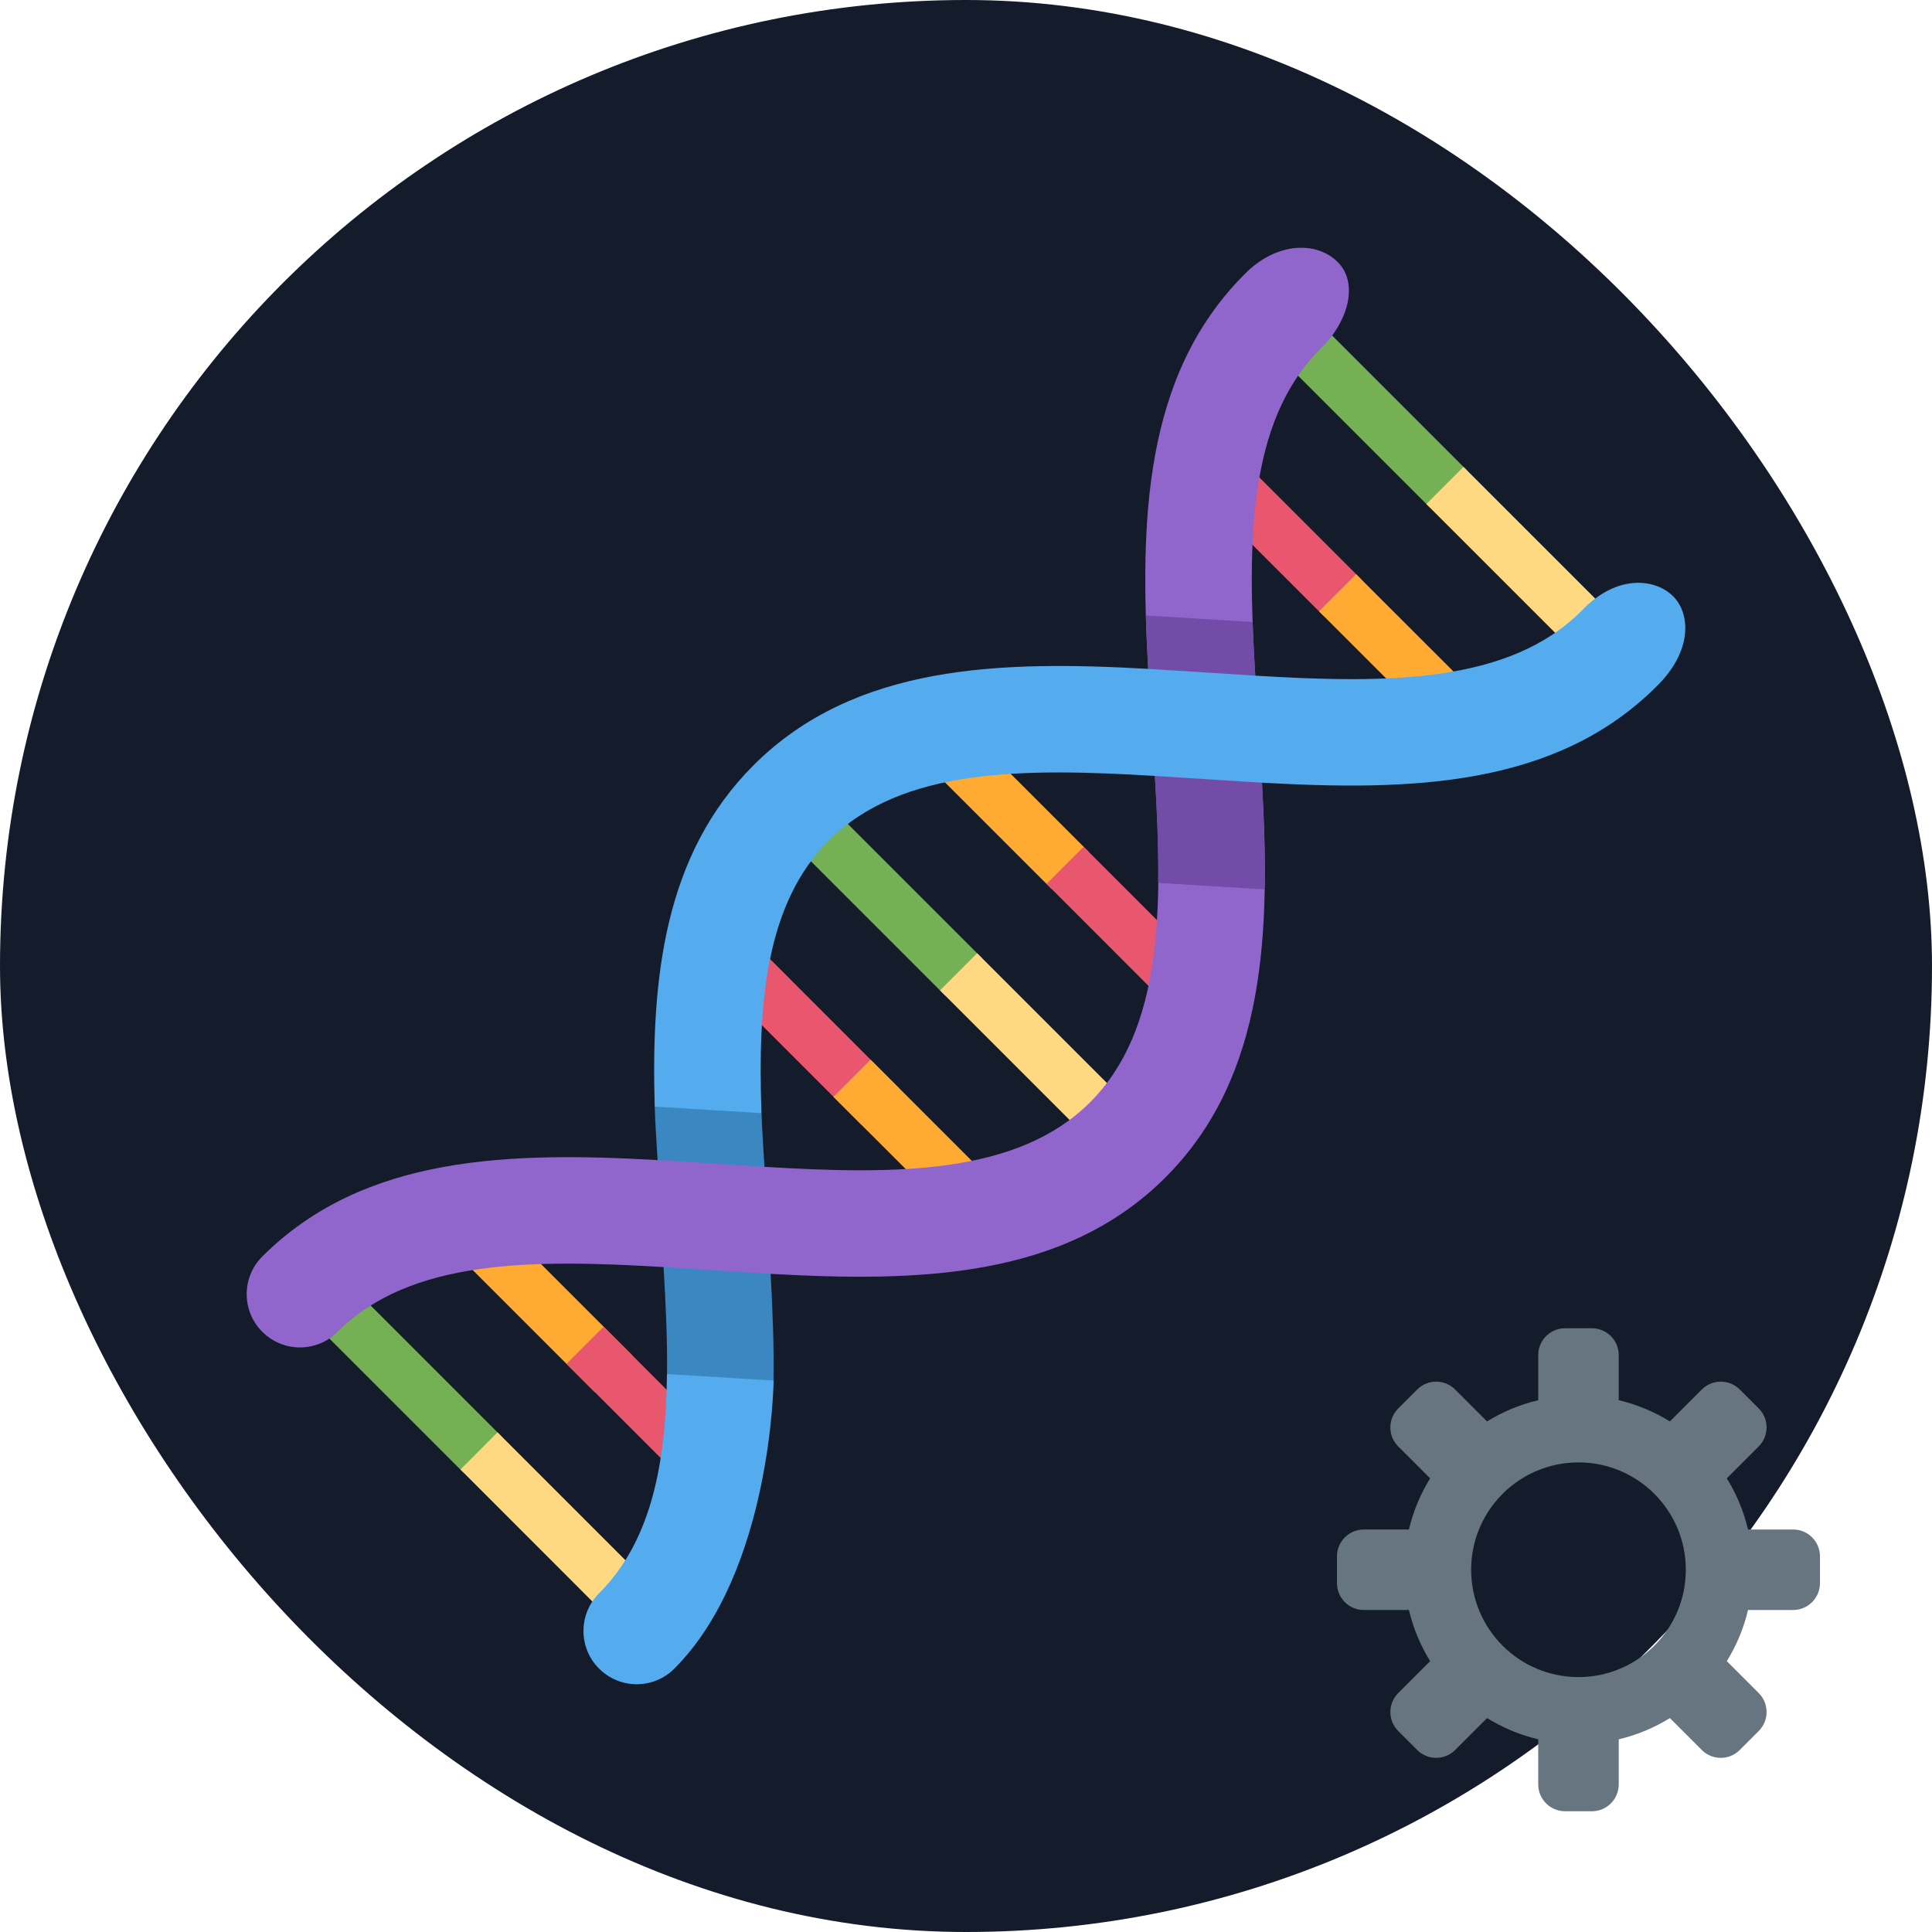 <svg xmlns="http://www.w3.org/2000/svg" xmlns:svg="http://www.w3.org/2000/svg" id="svg82" width="1024" height="1024" version="1.1" viewBox="0 0 1024 1024" xml:space="preserve"><rect style="fill:#141b2a;fill-opacity:1;stroke-width:7.452" id="rect180" width="1024" height="1024" x="0" y="0" ry="512"/><g id="surface1" transform="translate(127.999,127.99)"><path style="fill:#75b054;fill-opacity:1;fill-rule:nonzero;stroke:none" id="path45" d="m 64.406,559.914 73.215,73.215 -19.691,19.672 -73.215,-73.195 z m 0,0"/><path style="fill:#ffd982;fill-opacity:1;fill-rule:nonzero;stroke:none" id="path47" d="m 135.723,631.188 73.195,73.219 -19.691,19.691 -73.172,-73.219 z m 0,0"/><path style="fill:#ffab33;fill-opacity:1;fill-rule:nonzero;stroke:none" id="path49" d="m 133.824,517.055 73.215,73.219 -19.691,19.688 -73.215,-73.215 z m 0,0"/><path style="fill:#e8576e;fill-opacity:1;fill-rule:nonzero;stroke:none" id="path51" d="m 191.957,575.188 73.215,73.219 -19.688,19.691 -73.195,-73.219 z m 83.391,-199.656 73.195,73.215 -19.691,19.691 -73.191,-73.215 z m 0,0"/><path style="fill:#ffab33;fill-opacity:1;fill-rule:nonzero;stroke:none" id="path53" d="m 333.461,433.684 73.215,73.195 -19.688,19.691 -73.219,-73.195 z m 0,0"/><path style="fill:#75b054;fill-opacity:1;fill-rule:nonzero;stroke:none" id="path55" d="m 319.359,306.711 73.215,73.215 -19.668,19.691 -73.215,-73.219 z m 0,0"/><path style="fill:#ffd982;fill-opacity:1;fill-rule:nonzero;stroke:none" id="path57" d="m 389.91,377.238 73.215,73.215 -19.691,19.691 -73.215,-73.215 z m 0,0"/><path style="fill:#ffab33;fill-opacity:1;fill-rule:nonzero;stroke:none" id="path59" d="m 375.809,250.262 73.215,73.215 -19.691,19.672 -73.215,-73.195 z m 0,0"/><path style="fill:#e8576e;fill-opacity:1;fill-rule:nonzero;stroke:none" id="path61" d="m 446.355,320.812 73.219,73.191 -19.691,19.691 -73.195,-73.215 z m 73.902,-215 73.215,73.219 -19.691,19.668 -73.215,-73.195 z m 0,0"/><path style="fill:#ffab33;fill-opacity:1;fill-rule:nonzero;stroke:none" id="path63" d="m 590.805,176.363 73.215,73.195 -19.688,19.688 -73.219,-73.215 z m 0,0"/><path style="fill:#75b054;fill-opacity:1;fill-rule:nonzero;stroke:none" id="path65" d="m 576.277,48.043 73.215,73.215 -19.691,19.691 -73.215,-73.215 z m 0,0"/><path style="fill:#ffd982;fill-opacity:1;fill-rule:nonzero;stroke:none" id="path67" d="m 647.68,119.465 73.215,73.195 -19.688,19.691 -73.219,-73.195 z m 0,0"/><path style="fill:#9166cc;fill-opacity:1;fill-rule:nonzero;stroke:none" id="path69" d="m 531.668,17.324 c -53.758,53.758 -55.488,131.09 -51.113,209.191 10.688,0.598 21.375,1.305 32.043,2.008 8.32,0.555 16.531,1.086 24.727,1.578 C 533.098,160 533.078,95.723 571.586,57.215 587.094,42.219 591.957,21.953 581.121,11.008 569.707,-0.512 548.223,0.406 531.668,17.324 Z m 0,0"/><path style="fill:#3a87c2;fill-opacity:1;fill-rule:nonzero;stroke:none" id="path71" d="m 280.449,547.199 -3.266,-56.746 c -0.555,-9.492 -1.238,-19.18 -1.578,-28.414 -6.316,-6.316 -52.609,-7.445 -56.598,-3.457 0.277,9.387 1.004,18.859 1.516,28.309 0.598,10.711 2.688,48.535 3.18,56.746 1.148,19.414 2.047,38.527 1.832,56.66 5.527,5.527 50.582,9.324 56.426,3.457 0.32,-18.602 -0.469,-37.566 -1.512,-56.555 z m 0,0"/><path style="fill:#54abee;fill-opacity:1;fill-rule:nonzero;stroke:none" id="path73" d="m 282.027,603.734 -56.512,-3.457 c -0.555,47.125 -8.191,88.426 -35.992,116.223 -11.027,11.031 -11.027,28.887 0,39.914 5.508,5.508 12.738,8.277 19.949,8.277 7.211,0 14.441,-2.75 19.945,-8.277 51.691,-51.668 52.629,-153.043 52.609,-152.68 z m 0,0"/><path style="fill:#9166cc;fill-opacity:1;fill-rule:nonzero;stroke:none" id="path75" d="m 540.887,286.871 c -10.688,-0.598 -21.398,-1.305 -32.066,-2.008 -8.297,-0.555 -16.531,-1.086 -24.703,-1.578 4.223,70.082 4.246,134.379 -34.281,172.887 -38.488,38.484 -102.68,38.504 -172.672,34.281 C 268.93,489.961 231.105,487.465 220.5,486.871 142.273,482.477 64.832,484.18 11.008,538.004 0,549.012 0,566.871 11.031,577.898 c 5.504,5.504 12.734,8.277 19.945,8.277 7.211,0 14.441,-2.75 19.945,-8.277 38.508,-38.484 102.723,-38.527 172.758,-34.305 8.215,0.492 46.102,2.988 56.746,3.586 78.125,4.371 155.5,2.664 209.301,-51.117 53.781,-53.758 55.531,-131.094 51.16,-209.191 z m 0,0"/><path style="fill:#734ca8;fill-opacity:1;fill-rule:nonzero;stroke:none" id="path77" d="m 540.887,286.871 c -0.598,-10.691 -3.094,-48.578 -3.586,-56.75 -0.574,-9.598 -1.043,-19.07 -1.363,-28.414 -7.168,-0.449 -44.801,-2.836 -56.598,-3.477 0.277,9.387 0.68,18.836 1.195,28.285 0.594,10.691 3.09,48.578 3.582,56.77 1.172,19.5 1.941,38.484 1.727,56.66 7.105,0.449 44.672,2.816 56.43,3.457 0.32,-18.602 -0.32,-37.523 -1.387,-56.531 z m 0,0"/><path style="fill:#54abee;fill-opacity:1;fill-rule:nonzero;stroke:none" id="path79" d="m 759.062,188.309 c -8.961,-9.301 -29.547,-12.82 -48.875,7.531 -38.508,38.508 -102.762,38.527 -172.887,34.281 -8.191,-0.488 -46.078,-3.008 -56.766,-3.605 -78.082,-4.371 -155.438,-2.621 -209.195,51.137 -47.254,47.254 -54.293,112.727 -52.332,180.906 11.797,0.641 49.473,3.031 56.598,3.457 -2.09,-58.773 2.41,-111.23 35.648,-144.469 38.508,-38.508 102.785,-38.508 172.883,-34.281 8.172,0.488 46.082,2.984 56.77,3.582 78.102,4.375 155.434,2.645 209.195,-51.113 18.902,-18.539 17.918,-38.125 8.961,-47.426 z m 0,0"/></g><path style="opacity:1;fill:#0b111e;fill-opacity:1;stroke-width:2.153" id="rect4683" width="374.724" height="384" x="-1023.986" y="-1024" d="m -836.624,-1024 c 103.798,0 187.362,83.563 187.362,187.362 v 9.276 c 0,103.798 -83.563,187.362 -187.362,187.362 -103.798,0 -187.362,-83.563 -187.362,-187.362 v -9.276 c 0,-103.798 83.563,-187.362 187.362,-187.362 z" ry="187.362" transform="scale(-1)"/><path id="path10695" fill="#66757f" d="m 950.402,810.667 h -23.907 c -2.304,-9.735 -6.144,-18.852 -11.25,-27.122 l 16.917,-16.917 c 5.554,-5.554 5.554,-14.564 0,-20.117 l -10.055,-10.055 c -5.554,-5.554 -14.556,-5.554 -20.11,0 l -16.917,16.917 c -8.277,-5.106 -17.387,-8.939 -27.122,-11.243 v -23.908 c 0,-7.851 -6.372,-14.222 -14.222,-14.222 h -14.222 c -7.851,0 -14.222,6.372 -14.222,14.222 v 23.908 c -9.735,2.304 -18.852,6.144 -27.122,11.25 L 771.259,736.462 c -5.554,-5.554 -14.564,-5.554 -20.11,0 l -10.062,10.055 c -5.554,5.554 -5.554,14.564 -0.007,20.117 l 16.917,16.917 c -5.106,8.27 -8.939,17.387 -11.243,27.115 h -23.908 c -7.851,0 -14.222,6.372 -14.222,14.222 v 14.222 c 0,7.851 6.372,14.222 14.222,14.222 h 23.908 c 2.304,9.728 6.144,18.844 11.25,27.115 l -16.917,16.917 c -5.547,5.547 -5.547,14.564 0.007,20.117 l 10.055,10.055 c 5.547,5.547 14.556,5.547 20.11,0 l 16.917,-16.917 c 8.27,5.113 17.387,8.946 27.122,11.25 v 23.907 c 0,7.851 6.372,14.222 14.222,14.222 h 14.222 c 7.851,0 14.222,-6.372 14.222,-14.222 v -23.907 c 9.728,-2.304 18.844,-6.144 27.115,-11.25 l 16.917,16.917 c 5.554,5.554 14.556,5.554 20.11,0 l 10.055,-10.055 c 5.554,-5.554 5.554,-14.564 0,-20.117 l -16.917,-16.917 c 5.113,-8.27 8.946,-17.387 11.25,-27.122 h 23.907 c 7.851,0 14.222,-6.372 14.222,-14.222 v -14.222 c 0,-7.844 -6.372,-14.215 -14.222,-14.215 z m -113.778,78.222 c -31.417,0 -56.889,-25.472 -56.889,-56.889 0,-31.417 25.472,-56.889 56.889,-56.889 31.417,0 56.889,25.472 56.889,56.889 0,31.417 -25.472,56.889 -56.889,56.889 z" style="stroke-width:7.111;fill:#66757f;fill-opacity:1"/></svg>